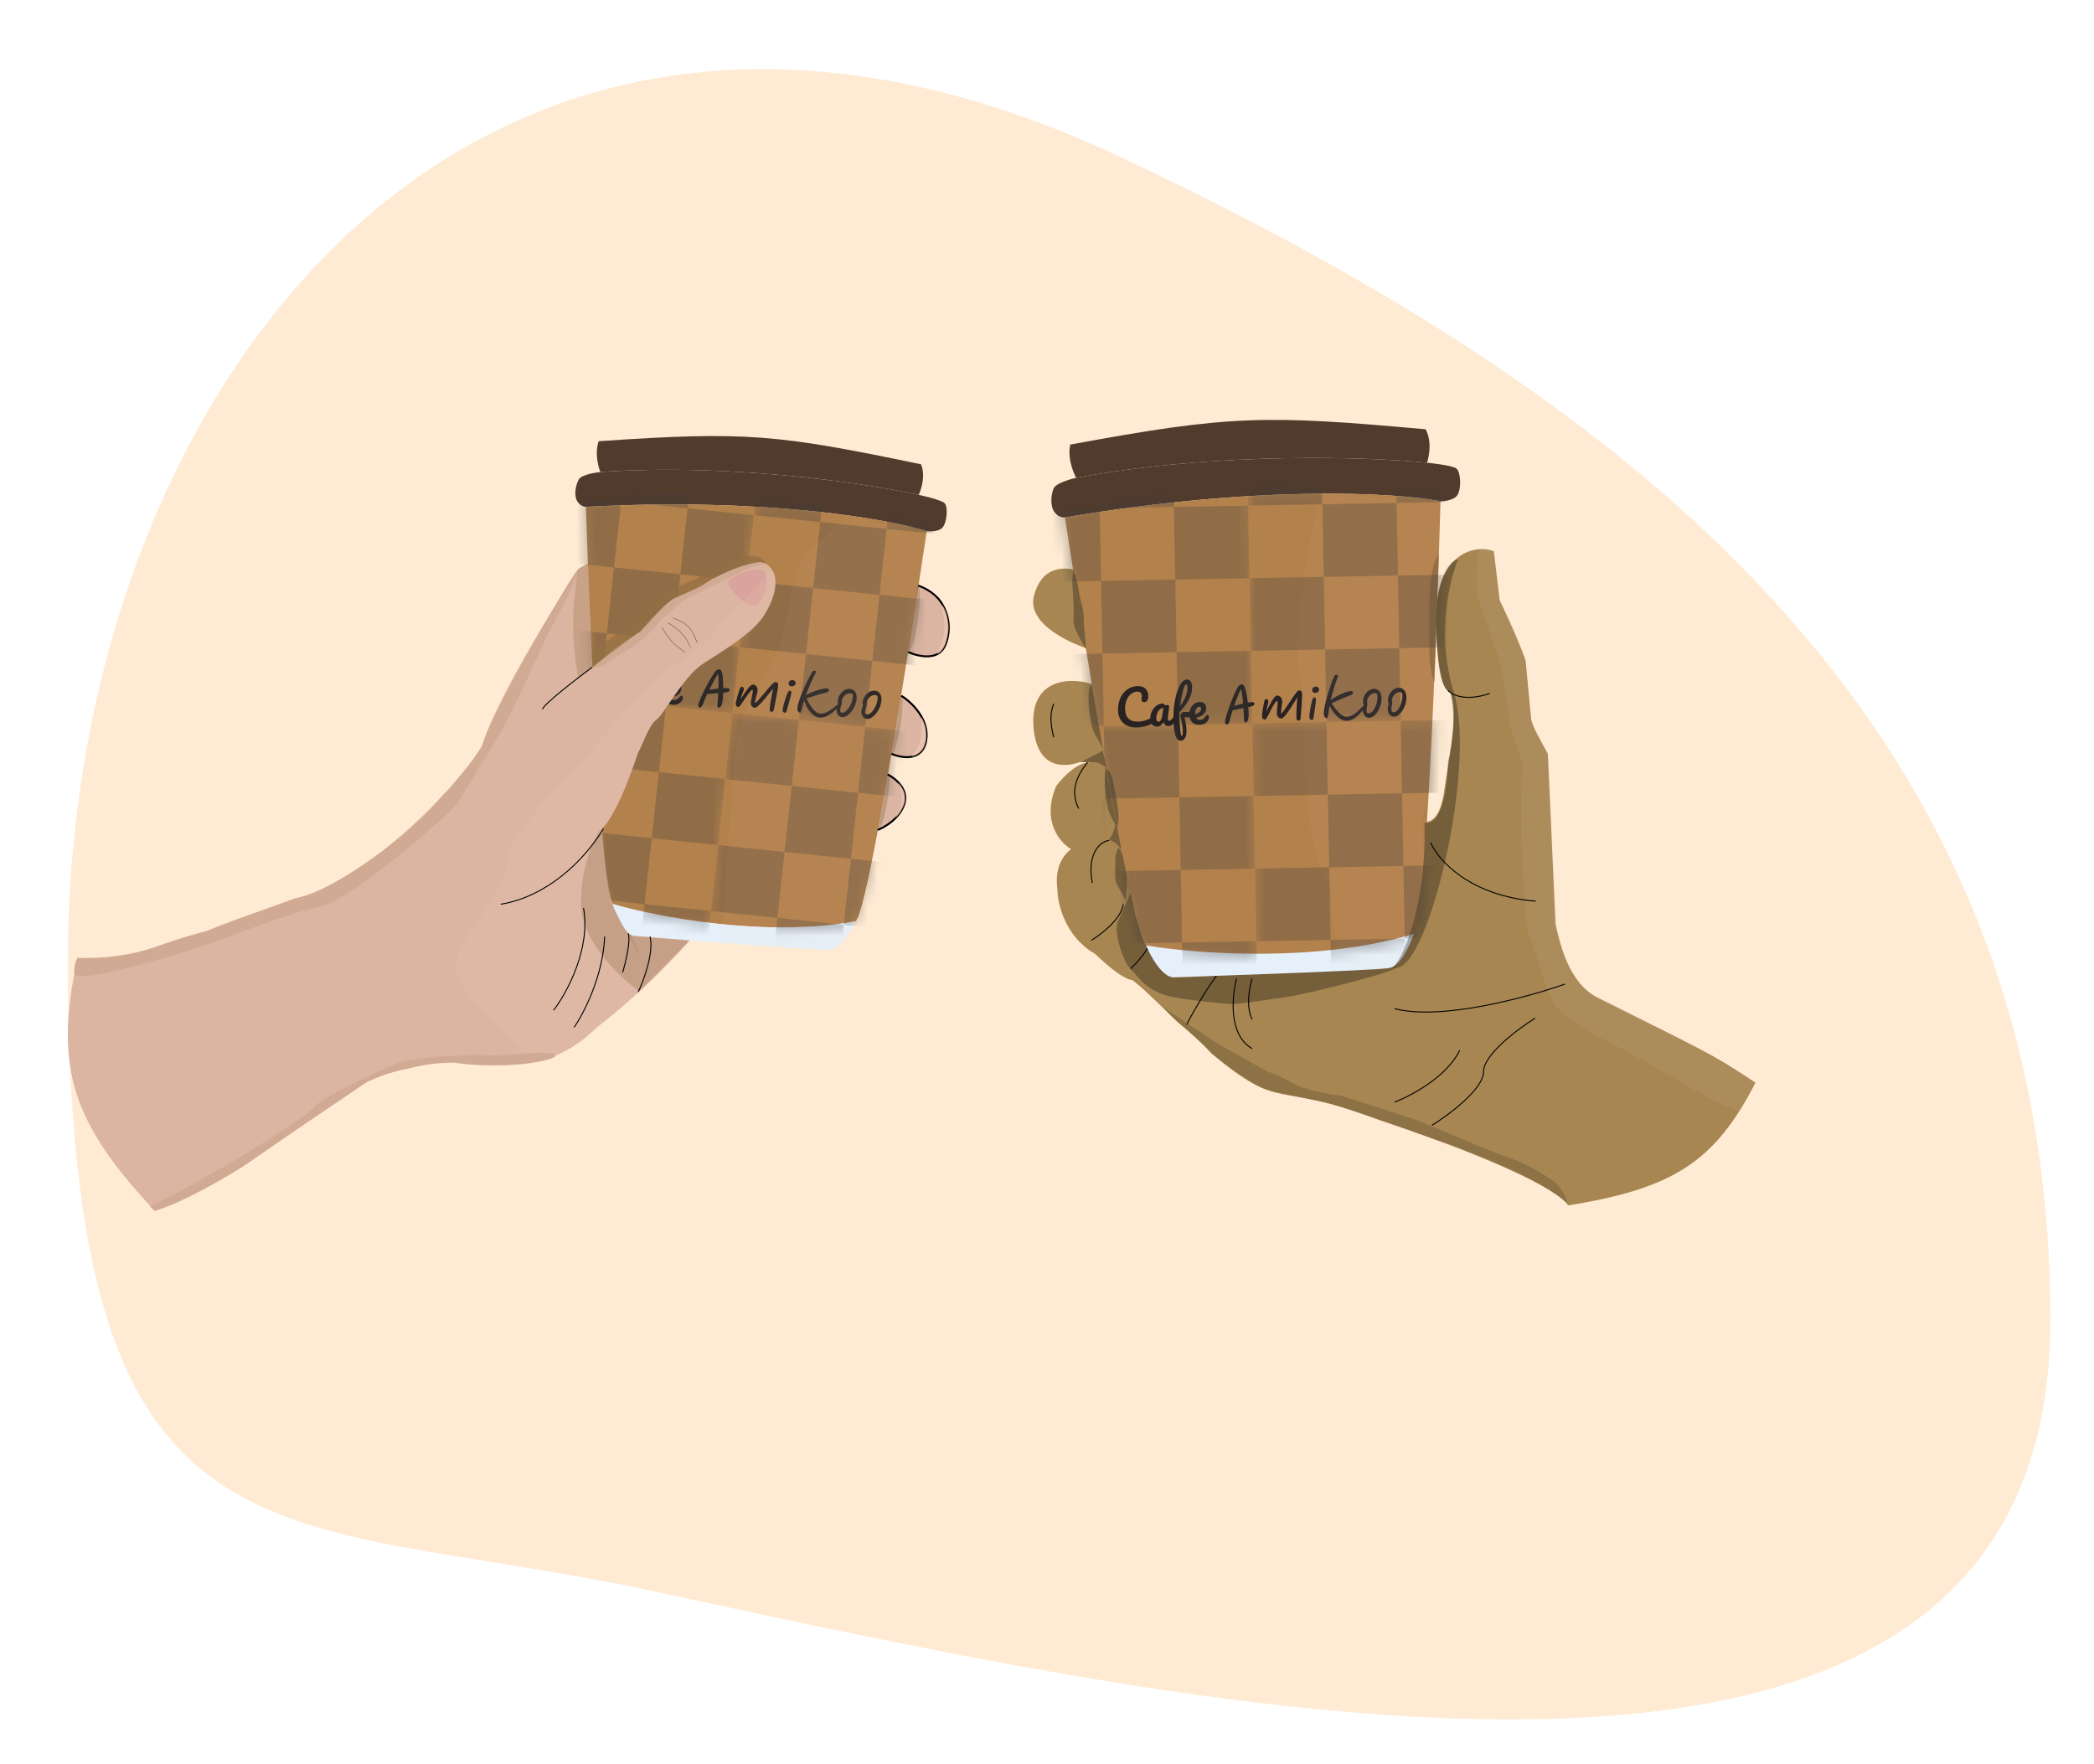 <svg width="216" height="182" viewBox="0 0 216 182" fill="none" xmlns="http://www.w3.org/2000/svg">
<g filter="url(#filter0_d_364_325)">
<path d="M204.5 129.158C204.5 189.081 118 169.532 60.5 157.158C21 148.658 0 157.158 0 92.158C0 32.235 42.5 -21.843 108.5 9.158C164 35.226 204.5 69.235 204.5 129.158Z" fill="#FFEBD3"/>
</g>
<path d="M92.975 71.782C94.108 72.536 96.17 74.61 95.349 76.872" stroke="black" stroke-width="0.2"/>
<path d="M148.142 63.852C148.084 57.009 152.185 56.108 154.087 56.862L154.7 61.934C154.7 61.934 156.53 65.704 157.363 68.109L157.95 74.248C158.206 75.319 159.54 77.427 159.665 77.792L160.452 95.313C160.836 96.919 161.685 101.498 164.991 103.008C175.927 108.487 176.337 108.536 181.081 111.678C176.88 119.845 172.617 122.587 161.755 124.34C161.755 124.34 160.822 121.738 141.902 115.396C131.128 111.379 132.419 114.849 124.932 108.644C123.342 106.867 121.897 105.896 120.919 104.906C120.324 104.304 117.741 101.756 116.843 101.128C115.559 100.877 113.872 99.237 112.951 98.391C109.884 96.635 109.088 93.247 109.074 91.772C108.804 89.645 109.485 88.35 110.489 87.594C109.333 86.926 107.407 84.688 108.951 81.081C109.41 80.462 110.54 79.203 111.592 78.812C111.663 78.786 111.734 78.763 111.804 78.745C111.925 78.714 112.045 78.689 112.165 78.67C112.272 78.654 112.378 78.642 112.483 78.637L111.38 78.616C109.422 79.3 106.889 79.05 106.604 74.914C106.247 69.737 110.836 69.887 112.684 70.594L112.208 66.926C109.784 66.097 105.919 64.158 106.667 61.412C107.416 58.665 109.279 58.496 110.69 58.731L143.564 82.834C145.366 84.344 148.178 86.851 148.945 81.743C149.712 76.636 150.357 74.085 149.669 71.46C149.14 71.237 148.2 70.694 148.142 63.852Z" fill="#A78652"/>
<path d="M114.405 86.612C114.79 86.172 115.047 85.25 115.111 84.79C115.214 84.79 115.539 86.696 115.688 87.743C115.363 87.014 114.715 86.728 114.405 86.612Z" fill="#755E3A"/>
<path d="M111.582 78.569L113.764 77.438L114.148 79.197C113.122 78.443 112.801 78.631 112.673 78.631C112.57 78.631 111.903 78.59 111.582 78.569Z" fill="#755E3A"/>
<path d="M110.752 62.671C110.752 61.665 110.453 59.55 110.752 58.9L112.035 66.944C111.907 66.755 111.517 66.129 110.996 65.058C110.573 64.191 110.803 63.802 110.752 62.671Z" fill="#755E3A"/>
<path d="M112.289 72.537C112.289 71.673 112.248 71.147 112.571 70.589L113.955 77.501C113.817 77.339 113.546 76.725 112.983 75.804C112.528 75.059 112.344 73.509 112.289 72.537Z" fill="#755E3A"/>
<path d="M113.957 80.957C113.957 80.093 113.919 79.567 114.218 79.009L115.496 85.921C115.369 85.759 115.118 85.145 114.598 84.224C114.177 83.479 114.007 81.929 113.957 80.957Z" fill="#755E3A"/>
<path d="M115.046 88.686C115.046 88.12 115.193 87.794 115.367 87.429C116.518 88.856 116.269 90.727 116.137 92.896C116.062 92.79 115.477 91.739 115.175 91.136C114.929 90.648 115.076 89.322 115.046 88.686Z" fill="#755E3A"/>
<path d="M132.923 102.806C134.72 102.554 144.857 100.041 144.023 99.727C140.173 99.098 123.168 101.142 120.821 100.75C119.423 100.517 117.967 96.779 117.356 95.077C117.164 94.93 116.691 92.438 116.819 91.872C116.947 91.306 115.496 94.637 115.303 95.077C114.867 96.074 115.775 99.139 116.691 100.041C117.646 100.982 117.931 101.726 119.794 102.51C121.156 103.082 125.481 103.434 126.764 103.56C127.668 103.648 131.127 103.057 132.923 102.806Z" fill="#755E3A"/>
<path d="M172.021 106.595C172.996 106.746 178.416 110.051 181.004 111.685L179.336 114.701C175.915 113.224 172.02 110.819 168.877 109.045C165.735 107.272 163.078 106.307 160.857 104.081C160.036 104.232 158.718 98.95 157.585 95.975C156.916 89.278 156.791 85.522 157.008 78.82L155.788 74.862L154.89 68.766L152.773 62.545C152.054 60.626 152.29 59.414 152.516 57.455C152.195 56.387 153.243 56.576 154.12 56.827L154.698 61.917C155.952 64.254 156.439 65.662 157.328 68.138L157.97 74.484L159.702 77.815L160.6 95.912C161.011 99.029 162.91 101.484 163.809 102.322C166.221 103.478 170.289 105.652 172.021 106.595Z" fill="#DBB5A2" fill-opacity="0.13"/>
<path d="M114.419 86.675C113.157 86.905 112.16 88.434 112.673 91.073" stroke="black" stroke-width="0.1"/>
<path d="M112.18 78.632C111.089 80.014 110.363 81.522 111.261 83.407" stroke="black" stroke-width="0.1"/>
<path d="M108.696 72.599C108.31 73.541 108.31 74.547 108.696 76.055" stroke="black" stroke-width="0.1"/>
<path d="M149.372 71.217C149.757 71.678 151.156 72.386 153.671 71.531" stroke="black" stroke-width="0.1"/>
<path d="M112.579 96.991C113.597 96.377 115.68 94.776 115.864 93.277M116.633 99.922C117.837 98.783 119.948 96.176 118.76 94.861M122.386 105.731C123.634 103.244 127.13 97.482 131.131 94.328" stroke="black" stroke-width="0.1"/>
<path d="M147.049 44.28C130.507 42.793 126.938 42.803 110.402 45.859C110.031 47.533 111.003 49.289 111.003 49.289C125.635 46.585 141.227 47.124 147.204 47.73C147.204 47.73 147.877 45.759 147.049 44.28Z" fill="#513B2D"/>
<path d="M109.847 53.372C130.159 49.963 144.139 50.839 148.59 51.704C148.59 51.704 149.929 51.716 150.345 51.052C150.762 50.388 150.684 48.663 150.223 48.321C149.761 47.978 147.204 47.73 147.204 47.73C141.227 47.124 125.635 46.585 111.003 49.289C111.003 49.289 108.94 49.736 108.673 50.398C108.405 51.06 108.308 52.216 108.782 52.842C109.257 53.467 109.847 53.372 109.847 53.372Z" fill="#513B2D"/>
<path d="M109.847 53.372C112.018 67.49 116.732 96.084 118.224 97.518C123.27 98.38 135.856 99.35 145.834 96.329C147.083 95.008 148.192 66.028 148.59 51.704C144.139 50.839 130.159 49.963 109.847 53.372Z" fill="#B3814C"/>
<path d="M118.224 97.518C118.224 97.518 119.428 100.516 120.929 100.813C120.929 100.813 141.833 100.131 143.307 99.85C144.782 99.568 145.834 96.329 145.834 96.329C135.856 99.35 123.27 98.38 118.224 97.518Z" fill="#E6F0FA"/>
<path d="M111.581 62.356C111.264 61.4 111.174 59.467 110.684 58.94L111.996 66.979C112.059 66.761 111.949 65.988 111.838 64.807C111.743 63.801 111.889 63.447 111.581 62.356Z" fill="#755E3A"/>
<path d="M114.759 80.36C114.549 79.741 114.475 79.705 114.158 79.287L115.244 85.298C115.362 85.075 115.438 84.289 115.293 83.312C115.164 82.446 114.962 81.205 114.759 80.36Z" fill="#755E3A"/>
<path d="M117.352 75.04C116.956 75.057 116.608 75 116.309 74.869C116.009 74.736 115.775 74.539 115.607 74.279C115.438 74.019 115.346 73.713 115.33 73.36C115.308 72.871 115.38 72.432 115.546 72.045C115.716 71.657 115.954 71.353 116.261 71.133C116.568 70.91 116.915 70.79 117.301 70.773C117.661 70.757 117.938 70.839 118.133 71.017C118.327 71.192 118.432 71.431 118.445 71.735C118.454 71.938 118.425 72.102 118.357 72.229C118.293 72.355 118.194 72.421 118.061 72.427C117.968 72.431 117.893 72.412 117.838 72.371C117.783 72.33 117.753 72.268 117.75 72.185C117.748 72.155 117.753 72.1 117.762 72.019C117.778 71.918 117.784 71.838 117.782 71.778C117.768 71.475 117.6 71.331 117.277 71.344C117.057 71.354 116.85 71.435 116.657 71.586C116.463 71.738 116.311 71.957 116.201 72.242C116.09 72.523 116.043 72.856 116.06 73.239C116.078 73.638 116.204 73.943 116.437 74.153C116.67 74.36 117.004 74.454 117.44 74.435C117.657 74.426 117.874 74.39 118.091 74.327C118.312 74.261 118.554 74.165 118.819 74.041C118.868 74.019 118.909 74.007 118.943 74.005C118.996 74.003 119.037 74.021 119.065 74.06C119.094 74.099 119.109 74.15 119.112 74.213C119.121 74.416 119.018 74.571 118.803 74.677C118.571 74.79 118.328 74.877 118.074 74.939C117.823 74.996 117.582 75.03 117.352 75.04ZM119.368 74.953C119.162 74.962 118.994 74.894 118.864 74.749C118.734 74.605 118.663 74.411 118.652 74.168C118.64 73.901 118.691 73.647 118.803 73.406C118.916 73.161 119.07 72.962 119.267 72.81C119.467 72.655 119.682 72.572 119.912 72.562C119.985 72.559 120.034 72.572 120.058 72.601C120.086 72.626 120.11 72.675 120.13 72.748C120.199 72.732 120.272 72.722 120.349 72.719C120.512 72.712 120.596 72.766 120.602 72.883C120.605 72.953 120.587 73.12 120.549 73.386C120.49 73.772 120.463 74.04 120.47 74.19C120.472 74.24 120.486 74.279 120.51 74.308C120.538 74.337 120.572 74.35 120.612 74.349C120.676 74.346 120.75 74.303 120.837 74.219C120.923 74.132 121.039 73.993 121.184 73.804C121.221 73.755 121.265 73.73 121.315 73.728C121.359 73.726 121.393 73.745 121.418 73.784C121.446 73.822 121.462 73.877 121.465 73.947C121.471 74.08 121.444 74.184 121.384 74.26C121.255 74.436 121.117 74.586 120.969 74.709C120.821 74.832 120.675 74.897 120.532 74.903C120.422 74.907 120.319 74.875 120.223 74.806C120.129 74.733 120.056 74.633 120.004 74.505C119.843 74.792 119.631 74.942 119.368 74.953ZM119.525 74.441C119.599 74.437 119.667 74.391 119.729 74.302C119.792 74.212 119.835 74.095 119.859 73.951L120.002 73.024C119.863 73.033 119.735 73.092 119.62 73.2C119.508 73.305 119.421 73.442 119.358 73.612C119.296 73.781 119.269 73.96 119.277 74.146C119.282 74.249 119.305 74.325 119.347 74.373C119.393 74.421 119.452 74.444 119.525 74.441ZM122.981 73.371C123.074 73.367 123.124 73.435 123.13 73.575C123.142 73.838 122.941 73.978 122.528 73.996C122.448 73.999 122.333 73.989 122.182 73.966C122.234 74.171 122.279 74.399 122.317 74.651C122.359 74.899 122.383 75.105 122.39 75.268C122.406 75.628 122.36 75.905 122.252 76.1C122.144 76.295 121.995 76.396 121.806 76.404C121.566 76.415 121.387 76.252 121.268 75.917C121.153 75.582 121.08 75.071 121.049 74.385C121.021 73.746 121.06 73.095 121.167 72.433C121.277 71.768 121.443 71.215 121.663 70.775C121.887 70.332 122.143 70.104 122.433 70.091C122.59 70.085 122.714 70.149 122.807 70.286C122.903 70.421 122.957 70.608 122.967 70.844C123.003 71.627 122.573 72.499 121.679 73.462C121.66 73.79 121.656 74.077 121.667 74.323C121.683 74.666 121.71 75.017 121.749 75.376C121.789 75.738 121.835 75.918 121.889 75.915C121.989 75.911 122.031 75.736 122.015 75.389C122.004 75.13 121.974 74.879 121.926 74.638C121.882 74.396 121.824 74.141 121.752 73.874C121.747 73.831 121.758 73.776 121.785 73.708C121.815 73.64 121.852 73.58 121.897 73.528C121.941 73.476 121.982 73.449 122.018 73.447C122.085 73.445 122.165 73.444 122.258 73.447C122.289 73.449 122.324 73.449 122.364 73.448C122.497 73.442 122.644 73.424 122.807 73.394C122.833 73.389 122.861 73.384 122.891 73.38C122.921 73.375 122.951 73.372 122.981 73.371ZM122.35 70.591C122.29 70.593 122.22 70.698 122.139 70.905C122.062 71.112 121.987 71.385 121.916 71.725C121.844 72.062 121.785 72.418 121.739 72.794C121.991 72.479 122.182 72.156 122.311 71.823C122.439 71.487 122.498 71.176 122.489 70.89C122.48 70.687 122.434 70.587 122.35 70.591ZM124.552 73.739C124.595 73.737 124.629 73.755 124.654 73.794C124.683 73.833 124.698 73.888 124.702 73.957C124.707 74.077 124.683 74.182 124.631 74.271C124.544 74.418 124.426 74.535 124.276 74.621C124.13 74.708 123.952 74.755 123.742 74.764C123.422 74.778 123.17 74.694 122.985 74.512C122.8 74.326 122.7 74.07 122.685 73.744C122.675 73.514 122.713 73.299 122.801 73.098C122.889 72.894 123.015 72.731 123.179 72.607C123.347 72.483 123.54 72.416 123.756 72.407C123.949 72.398 124.107 72.45 124.229 72.561C124.35 72.67 124.415 72.822 124.424 73.019C124.435 73.248 124.36 73.45 124.201 73.624C124.045 73.794 123.771 73.936 123.379 74.049C123.466 74.199 123.604 74.27 123.794 74.262C123.931 74.256 124.041 74.219 124.125 74.152C124.212 74.085 124.31 73.974 124.42 73.819C124.458 73.768 124.502 73.741 124.552 73.739ZM123.693 72.9C123.57 72.905 123.468 72.981 123.388 73.128C123.311 73.275 123.277 73.45 123.287 73.653L123.287 73.663C123.481 73.608 123.633 73.531 123.742 73.433C123.851 73.335 123.903 73.225 123.897 73.101C123.895 73.038 123.874 72.989 123.836 72.954C123.801 72.915 123.753 72.897 123.693 72.9ZM126.557 74.723C126.503 74.726 126.459 74.709 126.424 74.674C126.389 74.639 126.37 74.575 126.366 74.481C126.363 74.411 126.379 74.297 126.415 74.139C126.455 73.977 126.508 73.788 126.575 73.572C126.645 73.355 126.724 73.126 126.81 72.886C126.899 72.642 126.991 72.399 127.087 72.158C127.183 71.917 127.278 71.695 127.373 71.49C127.467 71.283 127.554 71.107 127.634 70.963C127.714 70.82 127.784 70.725 127.842 70.679C127.909 70.626 127.973 70.599 128.033 70.596C128.066 70.595 128.1 70.597 128.133 70.602C128.167 70.607 128.196 70.617 128.22 70.633C128.282 70.667 128.337 70.746 128.386 70.871C128.438 70.992 128.485 71.142 128.526 71.32C128.567 71.496 128.602 71.684 128.632 71.886C128.664 72.085 128.693 72.282 128.718 72.478C128.817 72.461 128.9 72.447 128.967 72.438C129.033 72.428 129.081 72.423 129.111 72.421C129.224 72.416 129.297 72.428 129.328 72.457C129.359 72.486 129.377 72.52 129.383 72.56C129.392 72.619 129.378 72.673 129.34 72.722C129.302 72.77 129.247 72.808 129.175 72.834C129.152 72.842 129.102 72.855 129.026 72.875C128.954 72.892 128.866 72.912 128.764 72.937C128.772 73.037 128.777 73.13 128.781 73.216C128.788 73.299 128.793 73.371 128.796 73.431C128.81 73.734 128.802 73.963 128.772 74.118C128.742 74.269 128.701 74.372 128.651 74.428C128.6 74.484 128.549 74.512 128.499 74.515C128.439 74.517 128.397 74.502 128.372 74.47C128.347 74.434 128.333 74.383 128.33 74.317L128.314 73.962C128.309 73.839 128.301 73.699 128.29 73.543C128.283 73.383 128.274 73.215 128.263 73.038C128.068 73.08 127.869 73.12 127.668 73.159C127.469 73.198 127.297 73.232 127.152 73.261C127.087 73.454 127.031 73.629 126.985 73.784C126.938 73.936 126.907 74.053 126.891 74.133C126.848 74.302 126.809 74.429 126.773 74.514C126.736 74.596 126.7 74.65 126.665 74.679C126.633 74.707 126.597 74.722 126.557 74.723ZM127.302 72.809C127.473 72.762 127.636 72.718 127.791 72.678C127.95 72.638 128.095 72.603 128.227 72.575C128.204 72.275 128.172 71.99 128.133 71.718C128.098 71.442 128.053 71.226 127.999 71.068C127.941 71.18 127.873 71.33 127.794 71.517C127.716 71.704 127.633 71.911 127.547 72.138C127.463 72.362 127.382 72.586 127.302 72.809ZM134.15 74.141C134.149 74.195 134.129 74.239 134.091 74.274C134.052 74.309 134.007 74.328 133.953 74.33C133.893 74.332 133.843 74.314 133.801 74.276C133.759 74.238 133.736 74.177 133.733 74.094C133.723 73.878 133.722 73.642 133.731 73.388C133.739 73.131 133.753 72.877 133.772 72.626C133.79 72.372 133.81 72.137 133.83 71.923C133.727 72.084 133.615 72.262 133.494 72.458C133.376 72.653 133.254 72.847 133.13 73.039C133.005 73.231 132.883 73.408 132.763 73.57C132.643 73.729 132.534 73.859 132.435 73.96C132.336 74.057 132.253 74.108 132.187 74.111C132.063 74.116 131.955 74.072 131.861 73.98C131.766 73.883 131.716 73.76 131.709 73.611C131.706 73.551 131.709 73.469 131.718 73.365C131.726 73.258 131.736 73.146 131.748 73.028C131.759 72.911 131.769 72.802 131.778 72.702C131.787 72.598 131.79 72.521 131.788 72.471C131.786 72.425 131.779 72.385 131.767 72.352C131.759 72.316 131.742 72.298 131.715 72.299C131.675 72.301 131.622 72.348 131.556 72.441C131.49 72.531 131.417 72.646 131.336 72.786C131.259 72.926 131.179 73.075 131.096 73.232C131.016 73.389 130.941 73.537 130.871 73.677C130.8 73.813 130.74 73.921 130.69 74C130.65 74.075 130.613 74.13 130.578 74.165C130.542 74.2 130.498 74.218 130.445 74.221C130.382 74.223 130.322 74.192 130.266 74.128C130.213 74.064 130.184 73.983 130.18 73.887C130.177 73.83 130.183 73.741 130.198 73.621C130.212 73.497 130.231 73.361 130.255 73.213C130.281 73.065 130.306 72.92 130.33 72.779C130.357 72.635 130.38 72.512 130.399 72.411C130.42 72.296 130.45 72.219 130.488 72.177C130.526 72.135 130.569 72.113 130.615 72.111C130.679 72.109 130.73 72.13 130.768 72.175C130.81 72.216 130.833 72.284 130.838 72.377C130.838 72.394 130.83 72.439 130.814 72.513C130.797 72.584 130.776 72.672 130.75 72.776C130.728 72.877 130.703 72.983 130.675 73.095C130.65 73.206 130.629 73.308 130.613 73.403C130.681 73.276 130.752 73.14 130.825 72.993C130.902 72.846 130.979 72.701 131.056 72.558C131.133 72.411 131.21 72.278 131.288 72.157C131.366 72.034 131.443 71.936 131.52 71.862C131.597 71.789 131.672 71.751 131.745 71.747C131.832 71.744 131.913 71.767 131.989 71.817C132.068 71.867 132.132 71.936 132.183 72.024C132.234 72.112 132.262 72.211 132.267 72.32C132.27 72.397 132.261 72.506 132.241 72.647C132.221 72.784 132.199 72.934 132.176 73.095C132.157 73.256 132.147 73.408 132.147 73.552C132.148 73.585 132.159 73.601 132.179 73.6C132.195 73.6 132.215 73.587 132.237 73.563C132.329 73.452 132.43 73.319 132.54 73.165C132.649 73.006 132.76 72.84 132.873 72.665C132.988 72.49 133.102 72.318 133.215 72.15C133.327 71.978 133.432 71.823 133.529 71.686C133.63 71.544 133.718 71.432 133.794 71.349C133.874 71.265 133.937 71.223 133.984 71.221C134.084 71.216 134.162 71.241 134.218 71.296C134.273 71.35 134.304 71.444 134.31 71.577C134.315 71.683 134.313 71.822 134.304 71.993C134.298 72.163 134.288 72.349 134.274 72.549C134.263 72.75 134.249 72.953 134.231 73.157C134.217 73.358 134.202 73.545 134.186 73.719C134.17 73.89 134.158 74.031 134.15 74.141ZM135.322 74.266C135.258 74.269 135.201 74.248 135.149 74.203C135.096 74.155 135.068 74.08 135.063 73.977C135.06 73.903 135.066 73.801 135.08 73.671C135.094 73.537 135.114 73.391 135.14 73.233C135.166 73.075 135.194 72.918 135.224 72.764C135.257 72.605 135.291 72.464 135.325 72.339C135.36 72.214 135.39 72.121 135.418 72.06C135.442 72.012 135.466 71.981 135.489 71.966C135.515 71.952 135.539 71.944 135.563 71.943C135.609 71.941 135.65 71.955 135.685 71.983C135.723 72.011 135.743 72.069 135.747 72.156C135.75 72.206 135.743 72.289 135.729 72.407C135.717 72.52 135.7 72.655 135.677 72.809C135.657 72.96 135.634 73.116 135.608 73.278C135.585 73.435 135.561 73.587 135.538 73.731C135.514 73.876 135.496 73.996 135.484 74.094C135.473 74.147 135.452 74.19 135.42 74.222C135.391 74.249 135.358 74.264 135.322 74.266ZM135.687 71.483C135.611 71.486 135.536 71.466 135.464 71.422C135.395 71.378 135.359 71.305 135.354 71.202C135.35 71.115 135.367 71.044 135.405 70.989C135.446 70.934 135.494 70.894 135.549 70.868C135.608 70.839 135.659 70.823 135.702 70.821C135.746 70.819 135.795 70.827 135.849 70.845C135.906 70.859 135.956 70.89 135.998 70.939C136.04 70.984 136.063 71.053 136.067 71.146C136.07 71.209 136.051 71.267 136.01 71.319C135.969 71.367 135.917 71.406 135.855 71.435C135.796 71.465 135.74 71.48 135.687 71.483ZM138.982 74.348C138.765 74.358 138.563 74.315 138.375 74.219C138.191 74.124 138.022 73.998 137.868 73.841C137.717 73.684 137.581 73.515 137.46 73.333C137.341 73.148 137.238 72.974 137.151 72.811C137.106 73.083 137.071 73.303 137.045 73.471C137.023 73.639 137.004 73.766 136.988 73.854C136.975 73.941 136.961 74 136.945 74.031C136.93 74.061 136.909 74.077 136.883 74.079C136.809 74.082 136.738 74.045 136.667 73.968C136.597 73.891 136.559 73.789 136.554 73.662C136.548 73.529 136.563 73.352 136.6 73.13C136.636 72.905 136.687 72.656 136.751 72.383C136.819 72.106 136.898 71.821 136.988 71.527C137.078 71.229 137.172 70.94 137.27 70.659C137.37 70.374 137.472 70.115 137.575 69.88C137.626 69.764 137.671 69.689 137.71 69.654C137.752 69.619 137.803 69.6 137.863 69.597C137.959 69.593 138.009 69.636 138.013 69.726C138.015 69.759 138.007 69.796 137.988 69.837C137.974 69.878 137.957 69.923 137.94 69.974C137.886 70.123 137.827 70.291 137.762 70.477C137.7 70.663 137.637 70.858 137.573 71.061C137.512 71.264 137.454 71.465 137.4 71.664C137.345 71.863 137.299 72.047 137.259 72.216C137.398 72.109 137.562 72.002 137.75 71.894C137.939 71.786 138.135 71.687 138.338 71.599C138.541 71.507 138.732 71.431 138.913 71.374C139.094 71.316 139.245 71.284 139.364 71.279C139.428 71.276 139.477 71.294 139.512 71.333C139.55 71.368 139.57 71.409 139.573 71.455C139.574 71.492 139.564 71.529 139.543 71.567C139.524 71.601 139.482 71.633 139.417 71.662C139.2 71.748 138.986 71.836 138.773 71.925C138.56 72.011 138.337 72.104 138.105 72.204C137.875 72.301 137.625 72.415 137.354 72.547C137.447 72.69 137.556 72.843 137.68 73.008C137.804 73.17 137.936 73.323 138.076 73.467C138.216 73.607 138.358 73.723 138.502 73.814C138.646 73.901 138.788 73.941 138.928 73.935C139.111 73.927 139.286 73.882 139.453 73.798C139.619 73.714 139.771 73.614 139.91 73.498C140.051 73.382 140.175 73.269 140.28 73.162C140.385 73.05 140.468 72.963 140.528 72.901C140.56 72.869 140.589 72.848 140.616 72.837C140.645 72.822 140.671 72.814 140.695 72.813C140.741 72.811 140.774 72.835 140.793 72.884C140.815 72.93 140.801 72.982 140.75 73.041C140.712 73.09 140.654 73.164 140.575 73.264C140.496 73.364 140.399 73.475 140.284 73.597C140.173 73.715 140.048 73.83 139.909 73.943C139.774 74.056 139.627 74.149 139.467 74.222C139.31 74.299 139.148 74.341 138.982 74.348ZM141.252 74.035C141.056 74.044 140.897 73.976 140.777 73.831C140.657 73.686 140.592 73.493 140.581 73.254C140.577 73.167 140.585 73.075 140.604 72.977C140.626 72.876 140.655 72.785 140.692 72.703C140.667 72.681 140.648 72.65 140.633 72.611C140.617 72.568 140.608 72.515 140.605 72.452C140.597 72.255 140.622 72.074 140.681 71.908C140.74 71.742 140.822 71.597 140.927 71.472C141.031 71.344 141.148 71.244 141.279 71.172C141.412 71.099 141.549 71.06 141.689 71.054C141.919 71.044 142.109 71.119 142.259 71.28C142.41 71.437 142.493 71.683 142.508 72.02C142.516 72.196 142.497 72.377 142.452 72.562C142.41 72.748 142.348 72.927 142.266 73.101C142.187 73.275 142.092 73.43 141.982 73.569C141.875 73.707 141.758 73.819 141.632 73.904C141.508 73.986 141.382 74.03 141.252 74.035ZM141.014 72.519C141.035 72.545 141.047 72.58 141.048 72.623C141.051 72.673 141.043 72.723 141.025 72.774C141.011 72.825 140.996 72.894 140.979 72.981C140.963 73.069 140.959 73.192 140.966 73.352C140.973 73.512 141.04 73.589 141.167 73.584C141.307 73.578 141.434 73.517 141.549 73.402C141.664 73.284 141.764 73.134 141.849 72.954C141.934 72.773 141.998 72.582 142.039 72.38C142.083 72.175 142.101 71.982 142.093 71.802C142.087 71.686 142.062 71.605 142.017 71.56C141.971 71.512 141.892 71.491 141.779 71.496C141.662 71.501 141.542 71.546 141.419 71.631C141.3 71.713 141.201 71.822 141.124 71.959C141.046 72.096 141.012 72.248 141.019 72.414C141.021 72.451 141.019 72.486 141.014 72.519ZM143.818 73.925C143.622 73.933 143.463 73.865 143.343 73.72C143.223 73.575 143.158 73.383 143.147 73.143C143.143 73.056 143.151 72.965 143.17 72.867C143.192 72.766 143.221 72.674 143.258 72.593C143.233 72.57 143.214 72.54 143.198 72.5C143.183 72.458 143.174 72.405 143.171 72.341C143.163 72.145 143.188 71.964 143.247 71.798C143.306 71.632 143.388 71.486 143.493 71.362C143.597 71.234 143.714 71.133 143.845 71.061C143.978 70.989 144.115 70.95 144.255 70.943C144.485 70.933 144.675 71.009 144.825 71.169C144.976 71.326 145.059 71.573 145.074 71.909C145.082 72.086 145.063 72.266 145.018 72.452C144.976 72.637 144.914 72.817 144.832 72.99C144.753 73.164 144.658 73.32 144.548 73.458C144.441 73.596 144.324 73.708 144.197 73.793C144.074 73.876 143.948 73.919 143.818 73.925ZM143.58 72.409C143.601 72.435 143.613 72.469 143.614 72.512C143.617 72.562 143.609 72.613 143.591 72.664C143.577 72.714 143.562 72.783 143.545 72.871C143.529 72.958 143.525 73.082 143.532 73.242C143.539 73.401 143.606 73.479 143.733 73.473C143.873 73.467 144 73.407 144.115 73.292C144.23 73.173 144.33 73.024 144.415 72.843C144.5 72.663 144.564 72.472 144.605 72.27C144.649 72.064 144.667 71.872 144.659 71.692C144.653 71.575 144.628 71.495 144.583 71.45C144.537 71.402 144.458 71.38 144.345 71.385C144.228 71.39 144.108 71.435 143.985 71.521C143.866 71.603 143.767 71.712 143.69 71.849C143.612 71.985 143.578 72.137 143.585 72.303C143.587 72.34 143.585 72.375 143.58 72.409Z" fill="#282222"/>
<path d="M65.52 55.473C64.452 56.407 62.329 57.045 59.643 58.702C56.846 62.998 50.943 72.67 49.701 76.983C46.433 82.188 36.885 91.384 30.291 92.697C19.788 96.595 22.125 95.847 21.426 96.012C15.721 97.354 14.377 99.116 8.001 98.825C5.44 110.353 7.661 116.019 15.981 124.928C26.055 121.047 31.911 114.786 36.256 112.438C41.188 109.772 44.073 109.61 48.062 109.61C50.564 109.61 56.238 111.281 61.634 105.912C62.661 105.136 64.105 103.952 65.709 102.496C67.564 100.812 69.633 98.764 71.52 96.56C73.121 94.69 74.591 92.709 75.688 90.742C76.811 89.316 81.962 86.374 83.112 86.603L89.189 85.92C90.792 85.84 92.641 84.457 92.974 83.595C94.243 81.779 92.358 80.038 90.857 79.613L91.342 77.719C93.642 78.128 94.065 78.379 94.963 77.563C96.632 75.489 94.758 72.871 92.736 71.6L93.642 67.296C94.811 67.664 97.194 68.594 97.786 65.812C98.379 63.03 96.3 60.851 95.048 60.539L68.328 53.758C67.895 54.287 66.276 55.122 65.52 55.473Z" fill="#DBB5A2"/>
<path d="M95.006 47.894C80.237 44.821 77.014 44.458 61.756 45.512C61.239 46.994 61.925 48.69 61.925 48.69C75.426 47.758 89.442 49.87 94.771 51.043C94.771 51.043 95.593 49.323 95.006 47.894Z" fill="#513B2D"/>
<path d="M60.438 52.278C79.143 51.296 91.666 53.547 95.59 54.796C95.59 54.796 96.797 54.947 97.246 54.387C97.694 53.827 97.811 52.253 97.432 51.894C97.052 51.534 94.771 51.043 94.771 51.043C89.442 49.87 75.426 47.758 61.925 48.69C61.925 48.69 60.015 48.881 59.701 49.455C59.388 50.028 59.175 51.068 59.535 51.685C59.895 52.303 60.438 52.278 60.438 52.278Z" fill="#513B2D"/>
<path d="M60.438 52.278C60.863 65.326 62.01 91.786 63.201 93.244C67.662 94.552 78.917 96.743 88.252 95.038C89.523 93.968 93.674 67.764 95.59 54.796C91.666 53.547 79.143 51.296 60.438 52.278Z" fill="#B3814C"/>
<path d="M63.201 93.244C63.201 93.244 63.962 96.091 65.284 96.518C65.284 96.518 84.227 98.075 85.588 97.972C86.95 97.87 88.252 95.038 88.252 95.038C78.917 96.743 67.662 94.552 63.201 93.244Z" fill="#E6F0FA"/>
<path d="M63.013 72.236C62.618 72.207 62.279 72.111 61.997 71.947C61.715 71.78 61.506 71.558 61.37 71.281C61.233 71.004 61.178 70.689 61.205 70.337C61.241 69.848 61.365 69.421 61.576 69.055C61.791 68.689 62.064 68.415 62.395 68.231C62.726 68.044 63.085 67.965 63.471 67.993C63.83 68.018 64.095 68.131 64.268 68.33C64.44 68.526 64.515 68.776 64.493 69.078C64.478 69.281 64.429 69.441 64.346 69.559C64.267 69.677 64.161 69.731 64.028 69.722C63.935 69.715 63.864 69.688 63.814 69.641C63.764 69.594 63.742 69.529 63.748 69.446C63.75 69.416 63.761 69.362 63.78 69.283C63.808 69.185 63.824 69.106 63.828 69.046C63.851 68.743 63.701 68.581 63.378 68.557C63.159 68.542 62.944 68.598 62.734 68.727C62.524 68.855 62.347 69.055 62.203 69.325C62.059 69.592 61.973 69.917 61.945 70.299C61.915 70.698 62.003 71.015 62.209 71.251C62.416 71.483 62.737 71.614 63.173 71.646C63.389 71.661 63.609 71.65 63.832 71.613C64.059 71.572 64.311 71.505 64.589 71.411C64.641 71.395 64.683 71.388 64.716 71.39C64.769 71.394 64.808 71.417 64.831 71.459C64.855 71.5 64.864 71.553 64.86 71.616C64.844 71.819 64.724 71.96 64.497 72.041C64.253 72.127 64.001 72.186 63.742 72.218C63.486 72.246 63.243 72.252 63.013 72.236ZM65.026 72.38C64.82 72.365 64.661 72.278 64.549 72.12C64.437 71.962 64.39 71.761 64.408 71.519C64.428 71.253 64.508 71.006 64.649 70.779C64.79 70.548 64.967 70.369 65.181 70.24C65.398 70.109 65.621 70.051 65.85 70.068C65.924 70.073 65.971 70.091 65.992 70.123C66.016 70.152 66.034 70.203 66.045 70.277C66.116 70.269 66.19 70.268 66.266 70.273C66.429 70.285 66.506 70.349 66.498 70.465C66.492 70.535 66.455 70.699 66.386 70.958C66.281 71.335 66.222 71.598 66.211 71.748C66.208 71.798 66.216 71.838 66.237 71.87C66.262 71.902 66.294 71.919 66.334 71.922C66.397 71.927 66.476 71.892 66.572 71.819C66.668 71.742 66.799 71.618 66.966 71.446C67.009 71.402 67.056 71.382 67.106 71.386C67.149 71.389 67.181 71.411 67.201 71.453C67.225 71.495 67.234 71.55 67.229 71.62C67.219 71.753 67.179 71.854 67.111 71.923C66.962 72.082 66.806 72.215 66.645 72.32C66.483 72.426 66.331 72.473 66.188 72.463C66.078 72.455 65.98 72.411 65.892 72.332C65.808 72.249 65.747 72.141 65.71 72.008C65.517 72.275 65.289 72.399 65.026 72.38ZM65.243 71.889C65.316 71.894 65.389 71.856 65.462 71.775C65.535 71.693 65.592 71.582 65.633 71.441L65.886 70.537C65.746 70.53 65.612 70.574 65.485 70.668C65.361 70.76 65.258 70.886 65.176 71.047C65.093 71.208 65.045 71.382 65.031 71.568C65.024 71.671 65.038 71.749 65.074 71.802C65.114 71.855 65.17 71.884 65.243 71.889ZM68.802 71.222C68.896 71.228 68.937 71.302 68.927 71.441C68.907 71.704 68.691 71.82 68.279 71.791C68.199 71.785 68.085 71.762 67.938 71.721C67.966 71.93 67.984 72.162 67.991 72.417C68.002 72.668 68.002 72.875 67.99 73.038C67.963 73.397 67.884 73.667 67.754 73.849C67.623 74.03 67.463 74.113 67.274 74.1C67.034 74.083 66.876 73.901 66.798 73.555C66.724 73.208 66.712 72.693 66.763 72.008C66.811 71.37 66.927 70.728 67.113 70.083C67.301 69.435 67.531 68.905 67.803 68.493C68.078 68.079 68.36 67.882 68.649 67.902C68.805 67.913 68.922 67.992 68.998 68.138C69.077 68.284 69.108 68.475 69.09 68.711C69.032 69.492 68.501 70.31 67.498 71.163C67.441 71.487 67.403 71.772 67.384 72.017C67.359 72.36 67.344 72.711 67.341 73.072C67.337 73.436 67.362 73.62 67.415 73.624C67.514 73.631 67.577 73.462 67.603 73.116C67.622 72.857 67.623 72.604 67.604 72.359C67.589 72.114 67.562 71.855 67.522 71.581C67.522 71.538 67.539 71.484 67.574 71.419C67.612 71.355 67.657 71.3 67.707 71.254C67.757 71.207 67.801 71.185 67.837 71.188C67.904 71.192 67.983 71.201 68.076 71.215C68.106 71.22 68.14 71.225 68.18 71.227C68.313 71.237 68.462 71.236 68.627 71.224C68.654 71.223 68.682 71.222 68.712 71.22C68.743 71.219 68.772 71.22 68.802 71.222ZM68.508 68.388C68.448 68.384 68.365 68.48 68.26 68.677C68.159 68.873 68.052 69.136 67.941 69.466C67.83 69.792 67.728 70.139 67.638 70.507C67.926 70.223 68.154 69.924 68.321 69.608C68.489 69.289 68.585 68.987 68.61 68.701C68.625 68.499 68.591 68.394 68.508 68.388ZM70.319 71.766C70.362 71.77 70.394 71.792 70.414 71.834C70.438 71.875 70.447 71.931 70.442 72.001C70.433 72.121 70.397 72.222 70.334 72.304C70.23 72.44 70.099 72.543 69.94 72.612C69.784 72.681 69.602 72.708 69.392 72.693C69.073 72.67 68.833 72.557 68.671 72.355C68.509 72.15 68.44 71.884 68.464 71.558C68.481 71.329 68.546 71.12 68.657 70.931C68.768 70.738 68.913 70.59 69.091 70.486C69.272 70.382 69.471 70.337 69.687 70.353C69.88 70.367 70.031 70.436 70.138 70.561C70.246 70.682 70.293 70.841 70.278 71.037C70.261 71.266 70.163 71.458 69.984 71.612C69.809 71.763 69.52 71.873 69.118 71.941C69.186 72.1 69.315 72.186 69.504 72.199C69.641 72.209 69.754 72.186 69.846 72.129C69.94 72.072 70.051 71.973 70.179 71.832C70.222 71.785 70.269 71.763 70.319 71.766ZM69.566 70.835C69.443 70.826 69.333 70.891 69.236 71.027C69.142 71.164 69.088 71.334 69.073 71.537L69.072 71.547C69.272 71.514 69.431 71.456 69.551 71.371C69.671 71.286 69.736 71.182 69.745 71.059C69.75 70.996 69.735 70.944 69.701 70.905C69.671 70.863 69.626 70.84 69.566 70.835ZM72.193 72.974C72.14 72.97 72.098 72.948 72.067 72.909C72.037 72.87 72.025 72.804 72.032 72.711C72.037 72.641 72.067 72.53 72.122 72.377C72.181 72.221 72.256 72.039 72.349 71.832C72.444 71.625 72.549 71.407 72.663 71.177C72.781 70.945 72.902 70.715 73.026 70.487C73.15 70.258 73.271 70.048 73.389 69.856C73.507 69.661 73.614 69.496 73.711 69.363C73.808 69.229 73.888 69.143 73.951 69.104C74.025 69.059 74.091 69.039 74.151 69.043C74.184 69.046 74.218 69.052 74.25 69.061C74.283 69.07 74.31 69.083 74.332 69.102C74.389 69.142 74.435 69.228 74.469 69.357C74.506 69.483 74.535 69.637 74.555 69.819C74.575 69.998 74.587 70.189 74.592 70.393C74.6 70.594 74.606 70.794 74.608 70.991C74.708 70.985 74.792 70.981 74.859 70.979C74.926 70.977 74.975 70.977 75.004 70.979C75.118 70.987 75.188 71.007 75.216 71.04C75.243 71.072 75.257 71.108 75.258 71.148C75.26 71.208 75.239 71.26 75.196 71.304C75.152 71.347 75.093 71.378 75.018 71.396C74.995 71.401 74.944 71.409 74.866 71.421C74.792 71.429 74.703 71.439 74.598 71.451C74.594 71.551 74.589 71.645 74.582 71.731C74.579 71.814 74.576 71.886 74.571 71.946C74.549 72.248 74.513 72.475 74.465 72.625C74.418 72.772 74.365 72.87 74.308 72.919C74.251 72.969 74.197 72.992 74.147 72.988C74.088 72.984 74.047 72.964 74.026 72.929C74.006 72.891 73.998 72.839 74.003 72.772L74.03 72.418C74.039 72.295 74.047 72.156 74.056 71.999C74.068 71.84 74.079 71.672 74.088 71.495C73.89 71.514 73.688 71.532 73.483 71.547C73.281 71.563 73.106 71.577 72.958 71.59C72.871 71.774 72.795 71.941 72.73 72.09C72.666 72.235 72.621 72.347 72.595 72.426C72.533 72.588 72.478 72.71 72.432 72.79C72.387 72.867 72.344 72.918 72.306 72.942C72.271 72.966 72.233 72.976 72.193 72.974ZM73.161 71.158C73.337 71.13 73.504 71.106 73.663 71.084C73.825 71.062 73.973 71.044 74.108 71.03C74.121 70.731 74.124 70.443 74.117 70.169C74.115 69.891 74.096 69.671 74.061 69.508C73.99 69.613 73.904 69.754 73.804 69.931C73.704 70.108 73.597 70.304 73.484 70.519C73.375 70.732 73.267 70.945 73.161 71.158ZM79.805 73.263C79.797 73.316 79.772 73.358 79.73 73.388C79.688 73.418 79.64 73.432 79.587 73.428C79.527 73.424 79.478 73.4 79.442 73.357C79.404 73.315 79.389 73.252 79.395 73.169C79.412 72.953 79.439 72.719 79.478 72.468C79.517 72.213 79.561 71.962 79.609 71.715C79.658 71.465 79.705 71.234 79.751 71.024C79.63 71.172 79.497 71.336 79.353 71.516C79.213 71.697 79.069 71.875 78.922 72.052C78.775 72.229 78.633 72.391 78.495 72.538C78.357 72.681 78.233 72.798 78.123 72.887C78.013 72.973 77.925 73.013 77.858 73.008C77.735 72.999 77.632 72.944 77.55 72.841C77.467 72.735 77.432 72.607 77.443 72.457C77.447 72.397 77.46 72.317 77.481 72.214C77.502 72.109 77.526 71.999 77.551 71.883C77.576 71.768 77.599 71.661 77.62 71.563C77.641 71.461 77.653 71.385 77.657 71.335C77.661 71.288 77.659 71.248 77.651 71.214C77.647 71.177 77.632 71.157 77.605 71.156C77.566 71.153 77.507 71.194 77.431 71.278C77.354 71.36 77.268 71.466 77.171 71.596C77.078 71.726 76.981 71.864 76.88 72.011C76.782 72.158 76.689 72.296 76.603 72.427C76.516 72.555 76.444 72.655 76.385 72.727C76.336 72.797 76.292 72.848 76.253 72.878C76.214 72.909 76.168 72.922 76.115 72.919C76.052 72.914 75.996 72.877 75.948 72.806C75.903 72.736 75.884 72.653 75.891 72.557C75.895 72.5 75.912 72.413 75.941 72.295C75.97 72.173 76.005 72.04 76.046 71.896C76.09 71.752 76.132 71.612 76.173 71.474C76.217 71.334 76.254 71.214 76.285 71.116C76.32 71.005 76.359 70.931 76.401 70.894C76.444 70.857 76.489 70.84 76.536 70.843C76.599 70.848 76.647 70.875 76.68 70.924C76.717 70.97 76.732 71.04 76.725 71.133C76.723 71.149 76.71 71.193 76.685 71.265C76.659 71.333 76.628 71.418 76.591 71.519C76.556 71.617 76.519 71.719 76.477 71.827C76.439 71.934 76.407 72.034 76.38 72.126C76.462 72.008 76.549 71.88 76.639 71.743C76.733 71.606 76.826 71.471 76.92 71.337C77.014 71.2 77.106 71.076 77.198 70.966C77.29 70.852 77.379 70.763 77.464 70.699C77.549 70.635 77.628 70.606 77.701 70.611C77.788 70.617 77.865 70.65 77.935 70.708C78.007 70.767 78.063 70.843 78.103 70.936C78.143 71.029 78.159 71.13 78.151 71.24C78.145 71.316 78.124 71.423 78.087 71.561C78.05 71.695 78.01 71.841 77.969 71.999C77.93 72.156 77.902 72.306 77.885 72.449C77.882 72.482 77.891 72.499 77.911 72.501C77.928 72.502 77.948 72.492 77.974 72.47C78.078 72.371 78.194 72.25 78.321 72.109C78.449 71.965 78.579 71.812 78.712 71.651C78.847 71.49 78.981 71.333 79.113 71.178C79.245 71.021 79.368 70.879 79.481 70.754C79.597 70.625 79.698 70.523 79.784 70.449C79.873 70.376 79.941 70.34 79.987 70.344C80.087 70.351 80.162 70.385 80.21 70.445C80.26 70.505 80.279 70.602 80.269 70.735C80.261 70.841 80.243 70.979 80.213 71.147C80.187 71.316 80.155 71.499 80.117 71.696C80.082 71.894 80.044 72.094 80.002 72.295C79.964 72.493 79.927 72.677 79.891 72.848C79.855 73.016 79.826 73.154 79.805 73.263ZM80.953 73.521C80.89 73.516 80.835 73.489 80.789 73.439C80.743 73.385 80.724 73.307 80.731 73.204C80.737 73.131 80.754 73.03 80.784 72.902C80.814 72.771 80.851 72.628 80.896 72.474C80.941 72.32 80.987 72.168 81.035 72.018C81.087 71.865 81.137 71.728 81.186 71.608C81.236 71.487 81.277 71.399 81.312 71.341C81.342 71.296 81.369 71.268 81.393 71.257C81.421 71.245 81.446 71.24 81.469 71.242C81.516 71.245 81.555 71.263 81.586 71.295C81.62 71.328 81.634 71.387 81.628 71.474C81.624 71.524 81.608 71.606 81.579 71.721C81.554 71.833 81.521 71.964 81.479 72.115C81.442 72.263 81.4 72.415 81.355 72.572C81.313 72.726 81.272 72.874 81.232 73.014C81.191 73.155 81.159 73.273 81.135 73.368C81.118 73.421 81.091 73.46 81.056 73.488C81.024 73.513 80.99 73.523 80.953 73.521ZM81.648 70.799C81.571 70.793 81.5 70.764 81.434 70.713C81.371 70.662 81.343 70.585 81.351 70.481C81.357 70.395 81.382 70.327 81.426 70.276C81.473 70.226 81.526 70.192 81.584 70.172C81.646 70.15 81.699 70.141 81.742 70.144C81.785 70.147 81.833 70.16 81.884 70.184C81.94 70.204 81.985 70.241 82.022 70.294C82.058 70.343 82.073 70.415 82.066 70.508C82.061 70.571 82.035 70.626 81.988 70.672C81.942 70.716 81.886 70.749 81.82 70.771C81.759 70.793 81.701 70.802 81.648 70.799ZM84.579 74.021C84.363 74.006 84.167 73.94 83.992 73.824C83.82 73.708 83.667 73.563 83.533 73.39C83.402 73.217 83.287 73.033 83.188 72.839C83.092 72.641 83.011 72.457 82.944 72.285C82.867 72.55 82.806 72.765 82.76 72.928C82.718 73.093 82.683 73.217 82.657 73.302C82.634 73.387 82.613 73.444 82.594 73.473C82.575 73.502 82.552 73.515 82.526 73.513C82.453 73.508 82.386 73.463 82.325 73.379C82.265 73.294 82.239 73.189 82.249 73.062C82.259 72.929 82.295 72.755 82.358 72.539C82.421 72.319 82.501 72.078 82.598 71.814C82.698 71.547 82.81 71.273 82.935 70.991C83.06 70.706 83.188 70.429 83.318 70.161C83.452 69.89 83.584 69.644 83.714 69.423C83.779 69.314 83.832 69.244 83.875 69.214C83.921 69.183 83.973 69.171 84.033 69.175C84.13 69.182 84.174 69.23 84.168 69.32C84.165 69.353 84.153 69.389 84.13 69.427C84.11 69.466 84.088 69.51 84.065 69.558C83.994 69.7 83.915 69.86 83.828 70.037C83.745 70.215 83.659 70.401 83.571 70.595C83.486 70.79 83.405 70.983 83.327 71.174C83.249 71.366 83.181 71.543 83.122 71.706C83.273 71.617 83.448 71.529 83.648 71.443C83.849 71.357 84.055 71.282 84.267 71.217C84.479 71.148 84.679 71.096 84.865 71.059C85.052 71.022 85.205 71.008 85.325 71.017C85.388 71.021 85.434 71.045 85.465 71.087C85.499 71.126 85.514 71.169 85.51 71.216C85.508 71.252 85.493 71.288 85.467 71.323C85.445 71.355 85.399 71.381 85.331 71.403C85.106 71.464 84.882 71.526 84.66 71.591C84.438 71.652 84.206 71.719 83.963 71.791C83.724 71.861 83.462 71.946 83.177 72.046C83.253 72.198 83.342 72.364 83.446 72.541C83.55 72.716 83.663 72.883 83.784 73.042C83.907 73.198 84.034 73.329 84.166 73.435C84.299 73.538 84.435 73.595 84.575 73.605C84.758 73.618 84.937 73.592 85.112 73.528C85.287 73.464 85.451 73.382 85.602 73.282C85.756 73.183 85.892 73.086 86.01 72.991C86.127 72.892 86.22 72.815 86.287 72.76C86.323 72.733 86.354 72.715 86.382 72.707C86.413 72.695 86.44 72.691 86.463 72.692C86.51 72.696 86.539 72.723 86.552 72.774C86.569 72.822 86.548 72.872 86.491 72.925C86.447 72.969 86.38 73.036 86.29 73.126C86.2 73.217 86.091 73.316 85.962 73.424C85.837 73.528 85.7 73.629 85.549 73.725C85.401 73.821 85.243 73.897 85.075 73.951C84.911 74.01 84.745 74.033 84.579 74.021ZM86.871 73.97C86.675 73.956 86.526 73.87 86.424 73.712C86.322 73.555 86.28 73.356 86.298 73.117C86.304 73.03 86.323 72.94 86.353 72.845C86.387 72.747 86.427 72.66 86.473 72.583C86.452 72.558 86.436 72.525 86.425 72.484C86.415 72.44 86.413 72.386 86.417 72.323C86.432 72.127 86.479 71.95 86.557 71.792C86.636 71.634 86.735 71.499 86.853 71.387C86.972 71.272 87.101 71.186 87.239 71.129C87.38 71.072 87.52 71.049 87.66 71.059C87.889 71.075 88.069 71.172 88.2 71.348C88.331 71.521 88.384 71.776 88.359 72.111C88.345 72.287 88.305 72.465 88.239 72.644C88.175 72.823 88.092 72.995 87.99 73.158C87.891 73.321 87.778 73.465 87.651 73.59C87.528 73.715 87.399 73.812 87.264 73.883C87.132 73.95 87.001 73.979 86.871 73.97ZM86.815 72.437C86.833 72.465 86.84 72.501 86.837 72.544C86.833 72.594 86.82 72.643 86.796 72.691C86.776 72.74 86.752 72.807 86.726 72.892C86.7 72.977 86.68 73.099 86.668 73.258C86.656 73.418 86.714 73.502 86.84 73.511C86.98 73.521 87.114 73.476 87.241 73.375C87.37 73.27 87.487 73.133 87.593 72.964C87.699 72.794 87.785 72.612 87.85 72.416C87.918 72.217 87.959 72.028 87.972 71.848C87.981 71.732 87.965 71.649 87.925 71.599C87.886 71.546 87.81 71.516 87.697 71.507C87.58 71.499 87.456 71.53 87.324 71.601C87.195 71.669 87.084 71.766 86.991 71.893C86.898 72.02 86.845 72.167 86.833 72.333C86.83 72.37 86.824 72.404 86.815 72.437ZM89.433 74.153C89.237 74.139 89.088 74.053 88.986 73.896C88.884 73.738 88.842 73.54 88.86 73.3C88.866 73.214 88.885 73.123 88.915 73.028C88.949 72.931 88.989 72.843 89.035 72.766C89.013 72.741 88.998 72.709 88.987 72.668C88.977 72.624 88.975 72.57 88.979 72.507C88.994 72.311 89.04 72.133 89.119 71.975C89.198 71.817 89.296 71.682 89.415 71.57C89.534 71.455 89.662 71.369 89.8 71.312C89.942 71.256 90.082 71.232 90.222 71.242C90.451 71.259 90.631 71.355 90.762 71.532C90.893 71.705 90.945 71.959 90.92 72.295C90.907 72.471 90.867 72.649 90.8 72.828C90.737 73.007 90.654 73.178 90.551 73.341C90.452 73.504 90.34 73.648 90.213 73.773C90.09 73.898 89.961 73.996 89.825 74.066C89.693 74.134 89.562 74.163 89.433 74.153ZM89.377 72.62C89.395 72.648 89.402 72.684 89.399 72.727C89.395 72.777 89.382 72.826 89.358 72.875C89.338 72.923 89.314 72.99 89.288 73.075C89.261 73.16 89.242 73.282 89.23 73.442C89.218 73.602 89.275 73.686 89.402 73.695C89.541 73.705 89.675 73.659 89.803 73.558C89.931 73.454 90.049 73.317 90.155 73.147C90.261 72.978 90.347 72.795 90.411 72.599C90.48 72.4 90.52 72.211 90.534 72.032C90.543 71.915 90.527 71.832 90.487 71.783C90.448 71.73 90.371 71.699 90.258 71.691C90.142 71.683 90.018 71.714 89.885 71.785C89.757 71.852 89.646 71.95 89.553 72.077C89.46 72.204 89.407 72.35 89.395 72.516C89.392 72.553 89.386 72.588 89.377 72.62Z" fill="#282222"/>
<mask id="mask0_364_325" style="mask-type:alpha" maskUnits="userSpaceOnUse" x="60" y="51" width="36" height="46">
<path d="M63.142 92.984C62.062 92.304 61.107 65.463 60.764 52.127C75.793 50.882 90.142 53.362 95.438 54.757C93.19 70.25 89.394 93.08 87.781 95.121C78.072 96.849 64.491 93.834 63.142 92.984Z" fill="#D9D9D9" stroke="black"/>
</mask>
<g mask="url(#mask0_364_325)">
<mask id="mask1_364_325" style="mask-type:luminance" maskUnits="userSpaceOnUse" x="48" y="43" width="31" height="31">
<path d="M78.498 46.334L51.12 43.503L48.169 70.729L75.547 73.56L78.498 46.334Z" fill="white"/>
</mask>
<g mask="url(#mask1_364_325)">
<path fill-rule="evenodd" clip-rule="evenodd" d="M51.12 43.503L57.965 44.211L57.227 51.017L50.382 50.309L51.12 43.503ZM64.071 51.725L57.227 51.017L56.489 57.824L49.644 57.116L48.907 63.922L55.751 64.63L55.013 71.436L61.858 72.144L62.596 65.338L69.44 66.046L68.702 72.852L75.547 73.56L76.284 66.753L69.44 66.046L70.178 59.239L77.022 59.947L77.76 53.14L70.916 52.433L71.654 45.626L64.809 44.918L64.071 51.725ZM63.333 58.531L70.178 59.239L70.916 52.433L64.071 51.725L63.333 58.531ZM63.333 58.531L62.596 65.338L55.751 64.63L56.489 57.824L63.333 58.531Z" fill="#3D3D3D" fill-opacity="0.3"/>
</g>
<mask id="mask2_364_325" style="mask-type:luminance" maskUnits="userSpaceOnUse" x="45" y="70" width="31" height="31">
<path d="M75.546 73.553L48.168 70.723L45.217 97.948L72.595 100.779L75.546 73.553Z" fill="white"/>
</mask>
<g mask="url(#mask2_364_325)">
<path fill-rule="evenodd" clip-rule="evenodd" d="M48.168 70.723L55.013 71.43L54.275 78.237L47.43 77.529L48.168 70.723ZM61.119 78.945L54.275 78.237L53.537 85.043L46.692 84.336L45.954 91.142L52.799 91.85L52.061 98.656L58.906 99.364L59.643 92.558L66.488 93.265L65.75 100.072L72.595 100.779L73.332 93.973L66.488 93.265L67.226 86.459L74.07 87.166L74.808 80.36L67.964 79.652L68.701 72.846L61.857 72.138L61.119 78.945ZM60.381 85.751L67.226 86.459L67.964 79.652L61.119 78.945L60.381 85.751ZM60.381 85.751L59.643 92.558L52.799 91.85L53.537 85.043L60.381 85.751Z" fill="#3D3D3D" fill-opacity="0.3"/>
</g>
<mask id="mask3_364_325" style="mask-type:luminance" maskUnits="userSpaceOnUse" x="72" y="73" width="31" height="31">
<path d="M102.937 76.388L75.559 73.557L72.607 100.783L99.985 103.613L102.937 76.388Z" fill="white"/>
</mask>
<g mask="url(#mask3_364_325)">
<path fill-rule="evenodd" clip-rule="evenodd" d="M75.559 73.557L82.403 74.264L81.665 81.071L74.821 80.363L75.559 73.557ZM88.51 81.778L81.665 81.071L80.927 87.877L74.083 87.17L73.345 93.976L80.19 94.684L79.452 101.49L86.296 102.198L87.034 95.391L93.879 96.099L93.141 102.906L99.985 103.613L100.723 96.807L93.879 96.099L94.616 89.293L101.461 90.001L102.199 83.194L95.354 82.486L96.092 75.68L89.248 74.972L88.51 81.778ZM87.772 88.585L94.616 89.293L95.354 82.486L88.51 81.778L87.772 88.585ZM87.772 88.585L87.034 95.391L80.19 94.684L80.927 87.877L87.772 88.585Z" fill="#3D3D3D" fill-opacity="0.3"/>
</g>
<mask id="mask4_364_325" style="mask-type:luminance" maskUnits="userSpaceOnUse" x="75" y="46" width="31" height="31">
<path d="M105.886 49.166L78.508 46.335L75.556 73.561L102.934 76.392L105.886 49.166Z" fill="white"/>
</mask>
<g mask="url(#mask4_364_325)">
<path fill-rule="evenodd" clip-rule="evenodd" d="M78.508 46.335L85.352 47.043L84.615 53.849L77.77 53.141L78.508 46.335ZM91.459 54.557L84.615 53.849L83.877 60.656L77.032 59.948L76.294 66.754L83.139 67.462L82.401 74.269L89.245 74.976L89.983 68.17L96.828 68.877L96.09 75.684L102.934 76.392L103.672 69.585L96.828 68.877L97.566 62.071L104.41 62.779L105.148 55.972L98.303 55.265L99.041 48.458L92.197 47.75L91.459 54.557ZM90.721 61.363L97.566 62.071L98.303 55.265L91.459 54.557L90.721 61.363ZM90.721 61.363L89.983 68.17L83.139 67.462L83.877 60.656L90.721 61.363Z" fill="#3D3D3D" fill-opacity="0.3"/>
</g>
</g>
<path d="M69.463 61.767C67.988 62.684 66.161 65.405 65.725 65.338C62.476 67.751 55.942 72.749 55.799 73.438L59.164 92.899C61.821 90.312 62.075 86.984 61.871 85.643C62.773 85.091 63.904 82.722 64.781 80.513C65.216 79.418 65.589 78.363 65.841 77.587C66.091 77.312 66.989 74.61 67.747 74.202C68.319 73.894 70.478 69.893 72.368 68.569C73.313 67.906 77.25 65.668 78.648 63.716C81.295 59.74 79.418 57.801 78.166 57.996C76.95 58.187 74.182 59.158 72.486 60.359C72.433 60.396 72.38 60.434 72.329 60.472C72.204 60.563 70.367 61.373 69.463 61.767Z" fill="#DBB5A2"/>
<path d="M75.155 59.863C75.453 59.455 78.001 58.346 78.691 58.9C79.211 59.107 79.436 61.307 77.953 62.473C77.332 62.961 74.722 60.454 75.155 59.863Z" fill="#DB9299" fill-opacity="0.5"/>
<path d="M55.322 71.93C54.197 73.524 52.339 77.391 53.895 80.107C55.841 83.501 55.174 93.164 57.423 93.307C59.221 93.422 59.891 92.908 60.001 92.636L55.688 71.914L55.322 71.93Z" fill="#DBB5A2"/>
<path d="M68.914 64.242C70.168 65.043 70.711 65.575 71.224 66.755M69.427 63.739C70.972 64.394 71.306 64.699 71.93 66.316M68.272 64.682C69.095 66.057 69.341 66.372 70.646 67.258" stroke="black" stroke-width="0.027"/>
<path d="M149.949 71.343C148.045 65.154 149.671 59.55 150.398 57.707C149.714 57.707 147.947 59.391 148.153 64.871C148.358 70.35 149.179 71.469 149.564 71.343C150.22 73.607 149.778 77.04 149.372 78.506C149.218 84.237 147.682 85.125 146.934 84.853C147.182 92.99 144.877 98.63 143.726 99.746C146.963 101.278 152.451 79.474 149.949 71.343Z" fill="black" fill-opacity="0.3"/>
<path d="M127.557 100.939C127.065 102.761 126.697 106.757 129.161 108.165M129.161 100.939C128.883 101.797 128.494 103.842 129.161 105.149M147.575 86.926C148.345 88.706 151.591 92.405 158.418 92.958" stroke="black" stroke-width="0.1"/>
<path d="M143.854 113.687C145.547 113.042 149.26 111.069 150.571 108.341M147.704 116.083C149.479 114.977 153.029 112.323 153.029 110.553C153.029 108.784 156.579 106.129 158.354 105.023" stroke="black" stroke-width="0.1"/>
<path d="M161.434 101.505C157.574 102.876 148.654 105.303 143.854 104.045" stroke="black" stroke-width="0.1"/>
<path d="M147.459 63.613C147.408 61.703 147.481 58.523 148.422 57.141L147.973 70.399C147.245 68.954 147.511 65.523 147.459 63.613Z" fill="#755E3A" fill-opacity="0.5"/>
<path d="M157.52 121.424C158.74 122.053 161.049 123.372 161.755 124.252C161.546 123.445 161.23 122.976 160.6 122.116C159.211 121.063 158.356 120.631 156.851 119.872L156.815 119.853L153.607 118.66L146.1 115.518L138.272 113.004C133.268 112.376 133.588 111.496 130.637 110.491L125.312 107.474L119.986 103.893C120.374 104.403 121.622 105.566 122.039 105.841C122.146 105.911 124.076 107.695 124.991 108.605C125.749 109.476 129.809 112.298 130.701 112.376C130.753 112.476 134.465 113.276 136.347 113.632C136.604 113.482 144.453 116.251 148.345 117.654C148.653 117.604 154.751 119.997 157.52 121.424Z" fill="#755E3A" fill-opacity="0.5"/>
<path d="M94.45 65.372C94.241 66.55 94.065 66.692 93.688 67.222L94.642 60.416C94.84 60.663 94.898 60.719 94.899 61.414C94.899 62.105 94.706 63.927 94.45 65.372Z" fill="#755E3A" fill-opacity="0.3"/>
<path d="M93.039 73.542C93.109 72.349 93.185 72.219 92.975 71.782L91.999 77.819C92.261 77.637 92.37 77.118 92.526 76.432C92.654 75.867 92.952 75.033 93.039 73.542Z" fill="#755E3A" fill-opacity="0.3"/>
<path d="M72.428 60.408C73.598 59.466 75.309 58.691 76.87 58.272C76.87 58.272 78.36 57.958 78.475 57.958C78.667 57.958 78.539 58.083 78.924 58.083C79.052 57.958 78.346 57.405 78.154 57.392C77.206 57.329 76.821 57.392 76.614 57.392C75.859 57.518 73.467 58.44 71.915 59.654L68.13 61.351L65.242 64.179C63.98 65.121 61.406 67.031 61.2 67.132C60.995 67.233 61.066 68.242 61.151 68.766L65.771 65.31C66.733 64.493 68.401 62.356 69.413 61.791L72.428 60.408Z" fill="#936F43" fill-opacity="0.75"/>
<path d="M91.306 83.847C91.05 84.978 90.986 85.04 90.609 85.545L91.644 79.894C91.755 80.202 91.775 80.407 91.691 81.145C91.618 81.787 91.643 82.363 91.306 83.847Z" fill="#755E3A" fill-opacity="0.3"/>
<path d="M73.149 65.938C74.432 64.338 79.377 58.958 79.693 58.837C80.751 60.141 79.031 64.868 75.523 66.377C74.432 67.257 73.277 67.948 72.058 68.703C69.427 70.839 68.978 73.038 67.567 74.358C66.155 75.677 64.359 81.961 64.102 82.275C63.011 84.349 62.241 85.292 61.921 85.606C62.241 87.868 63.075 94.574 63.974 95.22C64.872 96.414 66.861 99.87 65.899 102.384C63.653 104.206 58.328 109.61 54.35 109.61C54.563 108.06 49.55 104.319 47.548 101.504C45.046 97.985 52.425 92.832 52.296 88.874C52.194 85.707 61.685 77.207 64.102 73.792C66.86 69.896 72.443 66.817 73.149 65.938Z" fill="#EEC5B1" fill-opacity="0.2"/>
<path d="M64.808 67.007C63.422 67.811 61.813 69.248 61.15 68.829C62.86 67.239 63.978 66.457 65.963 65.184C67.139 63.802 67.889 63.092 69.427 61.728C69.748 61.644 71.095 61.112 73.662 59.654C76.228 58.197 78.089 57.895 78.731 58.084C79.372 58.146 77.447 58.523 77.447 58.523L75.073 59.654C73.662 60.409 70.762 61.691 70.71 61.791C70.659 61.892 68.828 63.257 67.887 64.305C67.353 64.954 66.193 66.202 64.808 67.007Z" fill="#C8A187" fill-opacity="0.5"/>
<path d="M59.931 93.272C59.982 97.143 63.973 100.876 65.962 102.258C66.668 100.31 65.385 96.54 64.871 96.289C64.461 96.088 63.545 94.194 63.139 93.272C62.78 93.272 62.219 88.078 61.984 85.481C61.278 86.465 59.88 89.402 59.931 93.272Z" fill="#C6A086"/>
<path d="M21.756 95.849C24.628 94.666 30.673 92.665 30.867 92.581C33.369 92.204 41.646 87.027 45.624 82.087C46.578 81.191 47.212 80.305 48.062 79.323C48.731 78.467 49.105 77.982 49.73 76.935C50.789 73.301 59.313 58.715 59.611 58.775C59.978 58.847 57.237 64.179 56.788 64.87C56.429 65.423 53.794 71.51 52.297 74.358C50.8 77.123 47.42 82.339 47.164 82.904C46.918 83.445 36.479 92.77 32.984 93.524C29.489 94.278 23.488 96.705 22.141 97.169C17.757 98.677 7.641 101.689 7.641 100.373C7.641 99.368 7.966 98.821 8.026 98.802C10.54 98.909 13.4 98.567 16.11 97.671C17.932 96.961 21.606 96.02 21.756 95.849Z" fill="#D1AA94"/>
<path d="M32.407 114.198C31.235 115.574 21.063 121.806 15.468 124.44L15.917 124.88C18.551 124.318 24.745 120.612 25.67 119.916C26.529 119.27 34.139 114.114 37.925 111.559C39.366 110.632 45.816 109.296 46.843 109.611C51.334 110.365 58.054 109.465 57.237 108.731C55.505 108.354 52.682 108.898 50.757 108.856C47.613 108.668 42.48 109.234 41.518 109.485C40.898 109.647 33.512 112.899 32.407 114.198Z" fill="#D1AA94"/>
<path d="M65.963 102.259C66.733 100.198 65.493 97.399 64.744 96.289L65.257 96.54L71.096 97.043L65.963 102.259Z" fill="#936F43" fill-opacity="0.3"/>
<path d="M59.611 58.775C59.611 58.586 60.573 58.147 60.637 58.147L61.022 68.829L59.611 69.96C58.957 65.579 58.969 63.048 59.611 58.775Z" fill="#9B7345" fill-opacity="0.3"/>
<path d="M57.108 104.207C58.455 102.447 60.958 97.873 60.188 93.65M59.225 105.966C60.209 104.542 62.215 100.675 62.369 96.603M64.23 100.311C64.529 99.305 65.064 97.094 64.807 96.289M65.834 102.322C66.411 101.107 67.464 98.262 67.053 96.603M61.086 68.829C59.439 70.044 56.107 72.612 55.953 73.165" stroke="black" stroke-width="0.1"/>
<path d="M94.899 60.283L95.605 54.942L87.392 53.183C86.139 54.287 85.531 55.226 84.184 56.01C81.81 57.393 81.554 62.294 80.719 65.75C79.976 68.829 76.934 72.034 76.356 75.113C75.266 78.946 74.881 94.97 74.303 96.541C73.726 98.112 85.724 97.86 86.173 97.923C86.532 97.974 87.82 96.017 88.419 95.033L90.729 84.853C91.049 82.654 91.434 80.894 91.627 79.889L91.948 77.501C92.589 74.359 92.846 72.537 92.974 71.657L93.68 67.258C93.853 64.073 94.899 61.037 94.899 60.283Z" fill="#EEC5B1" fill-opacity="0.05"/>
<path d="M134.357 70.65C132.868 66.93 134.977 55.904 136.217 50.856L148.472 51.611V56.638C146.316 60.609 147.189 67.383 147.895 70.273C147.997 78.166 147.039 83.281 146.547 84.852C147.625 91.387 145.072 97.629 143.66 99.933C143.211 100.059 141.799 100.235 139.746 99.933C137.693 99.631 137.265 94.068 137.308 91.324C134.69 88.961 134.25 76.557 134.357 70.65Z" fill="#EEC5B1" fill-opacity="0.05"/>
<path d="M93.68 67.258C94.749 67.74 96.859 68.212 97.53 66.504C98.171 64.871 97.85 63.237 97.016 62.043C96.349 61.088 95.198 60.556 94.707 60.409M92.974 71.783C93.979 72.39 95.9 74.158 95.541 76.37C95.181 78.582 92.996 78.213 91.948 77.752M91.563 79.889C92.333 80.266 93.757 81.397 93.295 82.905C92.833 84.413 91.263 85.335 90.536 85.607" stroke="black" stroke-width="0.2"/>
<path d="M62.241 85.481C60.145 88.957 56.274 92.518 51.654 93.272" stroke="black" stroke-width="0.1"/>
<path d="M97.145 62.294C97.145 62.301 97.145 62.308 97.146 62.316C97.178 62.476 97.809 63.019 97.851 64.808C97.697 66.869 96.953 67.426 96.632 67.447C96.76 67.007 97.402 65.939 97.402 65.122C97.529 64.124 97.152 63.189 97.146 62.316C97.144 62.307 97.144 62.3 97.145 62.294Z" fill="#EEC5B1" fill-opacity="0.75"/>
<path d="M95.026 75.05C95.026 74.422 95.092 74.61 95.026 73.919C95.464 74.772 95.603 75.236 95.54 76.307C95.337 77.291 95.045 77.703 94.064 78.066C94.322 77.626 94.707 76.998 94.707 76.998C95.062 76.2 95.03 75.78 95.026 75.05Z" fill="#EEC5B1" fill-opacity="0.75"/>
<path d="M93.039 82.591C93.083 82.025 92.947 81.485 92.654 80.706C93.169 81.331 93.395 81.767 93.36 82.465C93.419 82.858 92.825 84.09 92.333 84.35C92.654 83.743 92.975 83.407 93.039 82.591Z" fill="#EEC5B1" fill-opacity="0.75"/>
<mask id="mask5_364_325" style="mask-type:alpha" maskUnits="userSpaceOnUse" x="109" y="50" width="40" height="49">
<path d="M118.204 97.364C116.918 96.769 112.097 67.744 109.848 53.306C126.256 49.963 142.437 50.756 148.477 51.57C148.17 68.693 147.185 93.991 145.691 96.421C135.221 99.583 119.812 98.108 118.204 97.364Z" fill="#D9D9D9" stroke="black"/>
</mask>
<g mask="url(#mask5_364_325)">
<mask id="mask6_364_325" style="mask-type:luminance" maskUnits="userSpaceOnUse" x="97" y="44" width="33" height="32">
<path d="M128.601 44.666L97.994 45.218L98.558 75.177L129.164 74.625L128.601 44.666Z" fill="white"/>
</mask>
<g mask="url(#mask6_364_325)">
<path fill-rule="evenodd" clip-rule="evenodd" d="M97.994 45.218L105.646 45.08L105.787 52.57L98.135 52.708L97.994 45.218ZM113.438 52.432L105.787 52.57L105.927 60.059L98.276 60.197L98.417 67.687L106.068 67.549L106.209 75.039L113.861 74.901L113.72 67.411L121.372 67.273L121.512 74.763L129.164 74.625L129.023 67.135L121.372 67.273L121.231 59.783L128.883 59.645L128.742 52.156L121.09 52.294L120.949 44.804L113.297 44.942L113.438 52.432ZM113.579 59.921L121.231 59.783L121.09 52.294L113.438 52.432L113.579 59.921ZM113.579 59.921L113.72 67.411L106.068 67.549L105.927 60.059L113.579 59.921Z" fill="#3D3D3D" fill-opacity="0.3"/>
</g>
<mask id="mask7_364_325" style="mask-type:luminance" maskUnits="userSpaceOnUse" x="98" y="74" width="32" height="32">
<path d="M129.165 74.617L98.559 75.169L99.122 105.128L129.729 104.576L129.165 74.617Z" fill="white"/>
</mask>
<g mask="url(#mask7_364_325)">
<path fill-rule="evenodd" clip-rule="evenodd" d="M98.559 75.169L106.21 75.031L106.351 82.521L98.699 82.659L98.559 75.169ZM114.003 82.383L106.351 82.521L106.492 90.011L98.84 90.149L98.981 97.638L106.633 97.5L106.774 104.99L114.425 104.852L114.284 97.362L121.936 97.224L122.077 104.714L129.729 104.576L129.588 97.086L121.936 97.224L121.795 89.735L129.447 89.597L129.306 82.107L121.654 82.245L121.514 74.755L113.862 74.893L114.003 82.383ZM114.144 89.873L121.795 89.735L121.654 82.245L114.003 82.383L114.144 89.873ZM114.144 89.873L114.284 97.362L106.633 97.5L106.492 90.011L114.144 89.873Z" fill="#3D3D3D" fill-opacity="0.3"/>
</g>
<mask id="mask8_364_325" style="mask-type:luminance" maskUnits="userSpaceOnUse" x="129" y="74" width="32" height="31">
<path d="M159.784 74.067L129.178 74.619L129.741 104.578L160.348 104.026L159.784 74.067Z" fill="white"/>
</mask>
<g mask="url(#mask8_364_325)">
<path fill-rule="evenodd" clip-rule="evenodd" d="M129.178 74.619L136.829 74.481L136.97 81.971L129.319 82.109L129.178 74.619ZM144.622 81.833L136.97 81.971L137.111 89.461L129.459 89.599L129.6 97.089L137.252 96.951L137.393 104.44L145.044 104.302L144.904 96.813L152.555 96.675L152.696 104.164L160.348 104.026L160.207 96.537L152.555 96.675L152.414 89.185L160.066 89.047L159.925 81.557L152.274 81.695L152.133 74.205L144.481 74.343L144.622 81.833ZM144.763 89.323L152.414 89.185L152.274 81.695L144.622 81.833L144.763 89.323ZM144.763 89.323L144.904 96.813L137.252 96.951L137.111 89.461L144.763 89.323Z" fill="#3D3D3D" fill-opacity="0.3"/>
</g>
<mask id="mask9_364_325" style="mask-type:luminance" maskUnits="userSpaceOnUse" x="128" y="44" width="32" height="31">
<path d="M159.222 44.113L128.615 44.665L129.179 74.624L159.785 74.072L159.222 44.113Z" fill="white"/>
</mask>
<g mask="url(#mask9_364_325)">
<path fill-rule="evenodd" clip-rule="evenodd" d="M128.615 44.665L136.267 44.527L136.408 52.017L128.756 52.155L128.615 44.665ZM144.059 51.879L136.408 52.017L136.549 59.507L128.897 59.645L129.038 67.135L136.689 66.996L136.83 74.486L144.482 74.348L144.341 66.859L151.993 66.721L152.134 74.21L159.785 74.072L159.644 66.582L151.993 66.721L151.852 59.231L159.504 59.093L159.363 51.603L151.711 51.741L151.57 44.251L143.919 44.389L144.059 51.879ZM144.2 59.369L151.852 59.231L151.711 51.741L144.059 51.879L144.2 59.369ZM144.2 59.369L144.341 66.859L136.689 66.996L136.549 59.507L144.2 59.369Z" fill="#3D3D3D" fill-opacity="0.3"/>
</g>
</g>
<defs>
<filter id="filter0_d_364_325" x="0" y="0.133" width="215.5" height="181.231" filterUnits="userSpaceOnUse" color-interpolation-filters="sRGB">
<feFlood flood-opacity="0" result="BackgroundImageFix"/>
<feColorMatrix in="SourceAlpha" type="matrix" values="0 0 0 0 0 0 0 0 0 0 0 0 0 0 0 0 0 0 127 0" result="hardAlpha"/>
<feOffset dx="7" dy="7"/>
<feGaussianBlur stdDeviation="2"/>
<feComposite in2="hardAlpha" operator="out"/>
<feColorMatrix type="matrix" values="0 0 0 0 0 0 0 0 0 0 0 0 0 0 0 0 0 0 0.25 0"/>
<feBlend mode="normal" in2="BackgroundImageFix" result="effect1_dropShadow_364_325"/>
<feBlend mode="normal" in="SourceGraphic" in2="effect1_dropShadow_364_325" result="shape"/>
</filter>
</defs>
</svg>
